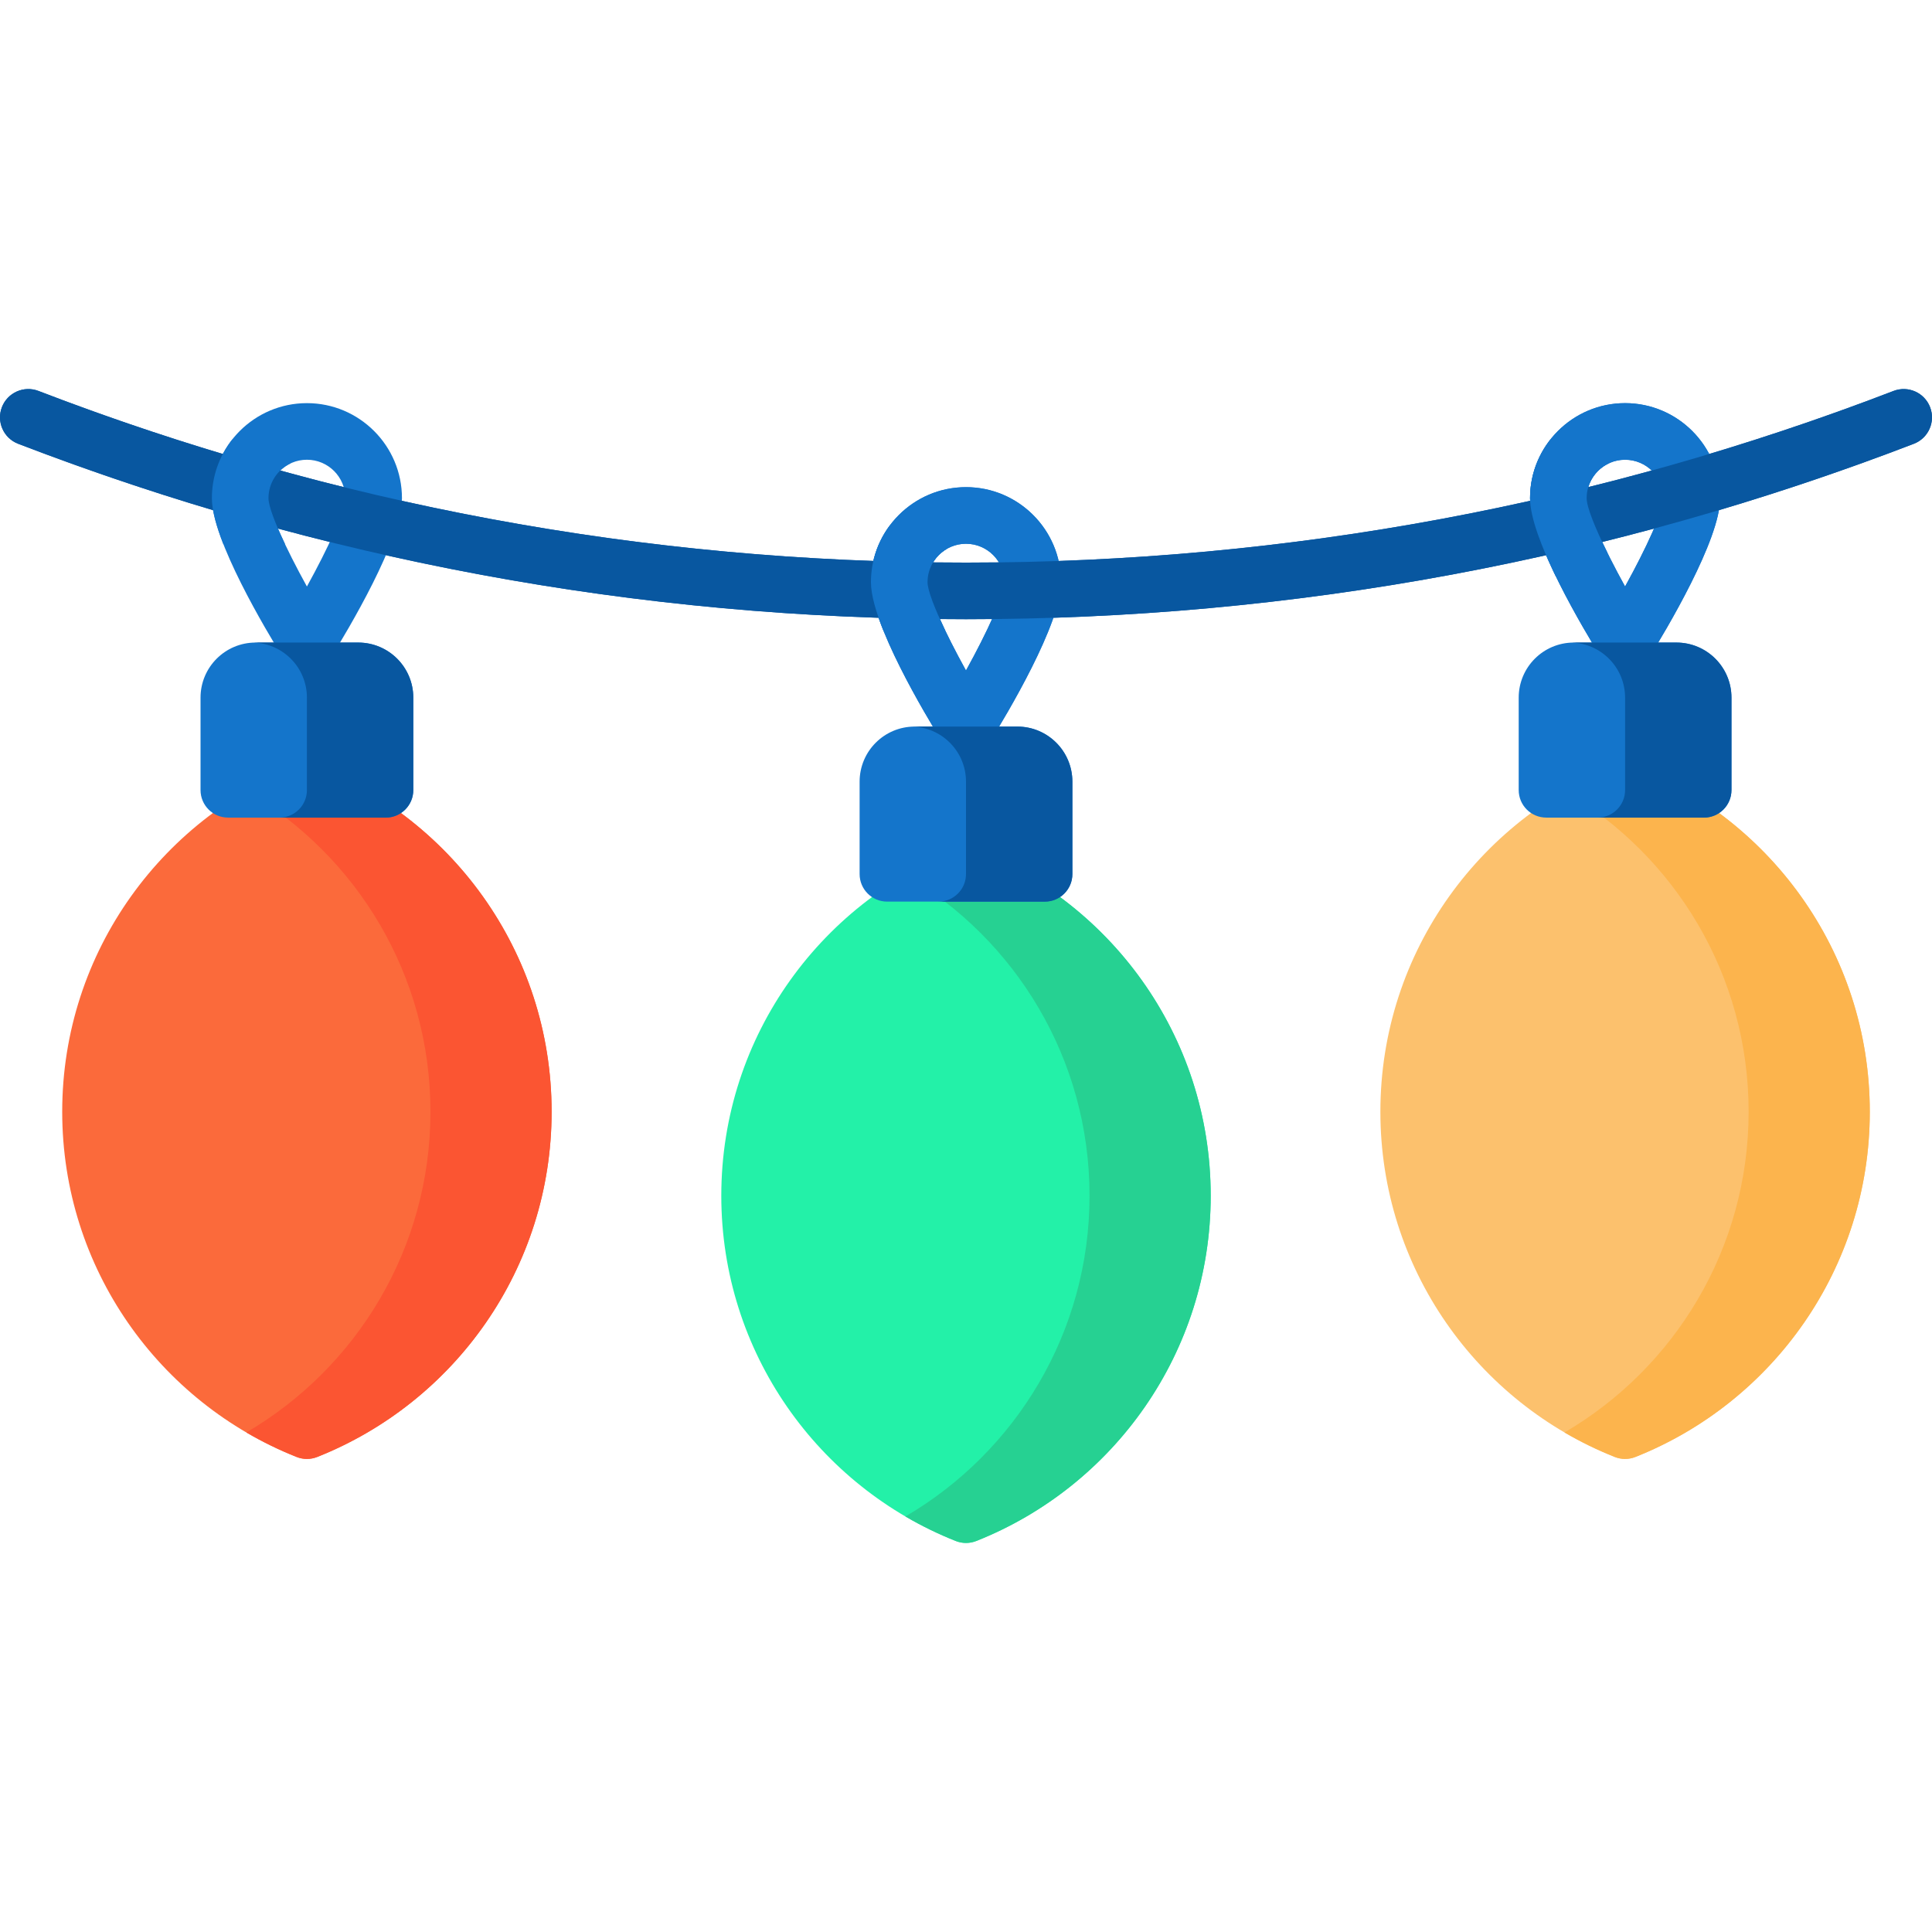<svg id="Capa_1" enable-background="new 0 0 512.007 512.007" height="512" viewBox="0 0 512.007 512.007" width="512" xmlns="http://www.w3.org/2000/svg"><g><g><g><path d="m320.854 316.884c0 41.544-25.738 77.068-62.135 91.502-1.744.691-3.687.691-5.43 0-36.397-14.433-62.135-49.958-62.135-91.502 0-42.562 27.025-78.811 64.85-92.532 37.825 13.721 64.85 49.97 64.85 92.532z" fill="#23f1a8"/><path d="m320.854 316.886c0 41.54-25.74 77.067-62.135 91.503-1.744.686-3.686.686-5.43 0-4.627-1.839-9.086-4.014-13.341-6.503 29.185-17.07 48.795-48.744 48.795-85 0-36.257-19.61-67.93-48.795-84.993 5.079-2.978 10.451-5.503 16.056-7.539 37.825 13.72 64.85 49.97 64.85 92.532z" fill="#26d192"/><g><path d="m256.003 200.051c-2.594 0-5.004-1.341-6.372-3.545-4.414-7.11-18.814-31.169-18.814-42.217 0-13.888 11.299-25.187 25.187-25.187s25.187 11.299 25.187 25.187c0 11.048-14.4 35.106-18.814 42.217-1.37 2.204-3.78 3.545-6.374 3.545zm0-55.949c-5.617 0-10.187 4.569-10.187 10.187 0 3.341 4.589 13.271 10.186 23.408 5.598-10.14 10.188-20.072 10.188-23.408 0-5.617-4.569-10.187-10.187-10.187z" fill="#1475cb"/></g><g><path d="m256.003 200.051c-2.594 0-5.004-1.341-6.372-3.545-4.414-7.11-18.814-31.169-18.814-42.217 0-13.888 11.299-25.187 25.187-25.187s25.187 11.299 25.187 25.187c0 11.048-14.4 35.106-18.814 42.217-1.37 2.204-3.78 3.545-6.374 3.545zm0-55.949c-5.617 0-10.187 4.569-10.187 10.187 0 3.341 4.589 13.271 10.186 23.408 5.598-10.14 10.188-20.072 10.188-23.408 0-5.617-4.569-10.187-10.187-10.187z" fill="#1475cb"/></g><path d="m276.898 238.94h-41.79c-4.031 0-7.298-3.267-7.298-7.298v-24.495c0-8.061 6.535-14.596 14.596-14.596h27.194c8.061 0 14.596 6.535 14.596 14.596v24.495c0 4.031-3.267 7.298-7.298 7.298z" fill="#1475cb"/><path d="m284.193 207.144v24.5c0 4.03-3.26 7.3-7.29 7.3h-28.2c4.03 0 7.3-3.27 7.3-7.3v-24.5c0-7.89-6.26-14.32-14.1-14.58.16-.01.33-.01.5-.01h27.2c8.06 0 14.59 6.53 14.59 14.59z" fill="#0857a0"/></g><g><g><path d="m495.52 294.619c0 41.544-25.738 77.068-62.135 91.502-1.744.691-3.687.691-5.43 0-36.397-14.433-62.135-49.958-62.135-91.502 0-42.562 27.025-78.811 64.85-92.532 37.826 13.721 64.85 49.97 64.85 92.532z" fill="#fcc16d"/><path d="m495.52 294.621c0 41.54-25.74 77.067-62.135 91.503-1.744.686-3.685.686-5.43 0-4.627-1.839-9.086-4.014-13.341-6.503 29.185-17.07 48.795-48.744 48.795-85 0-36.257-19.61-67.93-48.795-84.993 5.079-2.978 10.451-5.503 16.056-7.539 37.826 13.72 64.85 49.97 64.85 92.532z" fill="#fcb44d"/><g><path d="m430.67 177.786c-2.594 0-5.004-1.341-6.372-3.545-4.414-7.11-18.814-31.17-18.814-42.218 0-13.888 11.299-25.186 25.187-25.186s25.187 11.298 25.187 25.186c0 11.048-14.4 35.107-18.814 42.218-1.37 2.204-3.78 3.545-6.374 3.545zm0-55.948c-5.617 0-10.187 4.569-10.187 10.186 0 3.342 4.589 13.272 10.186 23.409 5.598-10.141 10.188-20.073 10.188-23.409 0-5.617-4.569-10.186-10.187-10.186z" fill="#1475cb"/></g><g><path d="m430.67 177.786c-2.594 0-5.004-1.341-6.372-3.545-4.414-7.11-18.814-31.17-18.814-42.218 0-13.888 11.299-25.186 25.187-25.186s25.187 11.298 25.187 25.186c0 11.048-14.4 35.107-18.814 42.218-1.37 2.204-3.78 3.545-6.374 3.545zm0-55.948c-5.617 0-10.187 4.569-10.187 10.186 0 3.342 4.589 13.272 10.186 23.409 5.598-10.141 10.188-20.073 10.188-23.409 0-5.617-4.569-10.186-10.187-10.186z" fill="#1475cb"/></g><path d="m451.565 216.675h-41.79c-4.031 0-7.298-3.267-7.298-7.298v-24.495c0-8.061 6.535-14.596 14.596-14.596h27.194c8.061 0 14.596 6.535 14.596 14.596v24.495c0 4.031-3.267 7.298-7.298 7.298z" fill="#1475cb"/><path d="m458.86 184.879v24.5c0 4.03-3.26 7.3-7.29 7.3h-28.2c4.03 0 7.3-3.27 7.3-7.3v-24.5c0-7.89-6.26-14.32-14.1-14.58.16-.01.33-.01.5-.01h27.2c8.06 0 14.59 6.53 14.59 14.59z" fill="#0857a0"/></g><g><path d="m146.187 294.619c0 41.544-25.738 77.068-62.135 91.502-1.744.691-3.687.691-5.43 0-36.397-14.433-62.135-49.958-62.135-91.502 0-42.562 27.025-78.811 64.85-92.532 37.825 13.721 64.85 49.97 64.85 92.532z" fill="#fb6a3b"/><path d="m146.187 294.621c0 41.54-25.74 77.067-62.135 91.503-1.744.686-3.686.686-5.43 0-4.627-1.839-9.086-4.014-13.341-6.503 29.185-17.07 48.795-48.744 48.795-85 0-36.257-19.61-67.93-48.795-84.993 5.079-2.978 10.451-5.503 16.056-7.539 37.825 13.72 64.85 49.97 64.85 92.532z" fill="#fb5532"/><g><path d="m81.337 177.786c-2.594 0-5.004-1.341-6.372-3.545-4.414-7.11-18.814-31.17-18.814-42.218 0-13.888 11.299-25.186 25.187-25.186s25.187 11.298 25.187 25.186c0 11.048-14.401 35.107-18.814 42.218-1.37 2.204-3.78 3.545-6.374 3.545zm0-55.948c-5.617 0-10.187 4.569-10.187 10.186 0 3.342 4.589 13.272 10.186 23.409 5.597-10.141 10.188-20.073 10.188-23.409-.001-5.617-4.57-10.186-10.187-10.186z" fill="#1475cb"/></g><path d="m102.232 216.675h-41.79c-4.031 0-7.298-3.267-7.298-7.298v-24.495c0-8.061 6.535-14.596 14.596-14.596h27.194c8.061 0 14.596 6.535 14.596 14.596v24.495c0 4.031-3.268 7.298-7.298 7.298z" fill="#1475cb"/><path d="m109.527 184.879v24.5c0 4.03-3.26 7.3-7.29 7.3h-28.2c4.03 0 7.3-3.27 7.3-7.3v-24.5c0-7.89-6.26-14.32-14.1-14.58.16-.01.33-.01.5-.01h27.2c8.06 0 14.59 6.53 14.59 14.59z" fill="#0857a0"/></g></g><g><path d="m256.003 164.098c-86.505 0-171.019-15.642-251.193-46.49-3.866-1.487-5.794-5.827-4.306-9.693 1.487-3.867 5.826-5.796 9.693-4.307 78.449 30.186 161.15 45.49 245.807 45.49s167.357-15.305 245.807-45.49c3.869-1.49 8.205.441 9.693 4.307 1.487 3.866-.44 8.206-4.307 9.693-80.175 30.848-164.689 46.49-251.194 46.49z" fill="#0857a0"/></g><g fill="#0857a0"><path d="m91.523 132.026c0 1.98-1.62 6.3-4.13 11.61-4.59-1.14-9.17-2.33-13.73-3.56-5.75-1.55-11.48-3.17-17.2-4.87-17.39-5.18-34.62-11.05-51.65-17.6-3.87-1.49-5.8-5.83-4.31-9.69 1.49-3.87 5.83-5.8 9.69-4.31 16.12 6.2 32.41 11.77 48.86 16.71 5.06 1.52 10.13 2.98 15.22 4.38 5.59 1.54 11.19 3.01 16.82 4.4.28.93.43 1.91.43 2.93z"/><path d="m266.193 154.286c0 1.75-1.26 5.32-3.27 9.77-2.3.03-4.61.04-6.92.04s-4.62-.01-6.92-.04c-5.42-.05-10.84-.16-16.24-.34-44.21-1.43-87.84-6.97-130.57-16.58 2.34-5.43 4.04-10.59 4.23-14.41 40.91 9.12 82.66 14.45 124.95 15.94 5.27.18 10.54.31 15.82.38 2.91.03 5.82.05 8.73.05s5.82-.02 8.73-.05c.93 1.53 1.46 3.32 1.46 5.24z"/><path d="m440.853 132.026c0 1.52-.95 4.4-2.51 8.05-4.56 1.23-9.14 2.42-13.73 3.56-4.95 1.22-9.91 2.39-14.88 3.5-42.73 9.61-86.36 15.15-130.57 16.58 1.25-3.59 2.03-6.86 2.03-9.43 0-1.93-.22-3.81-.64-5.62 42.29-1.49 84.04-6.82 124.95-15.94 5.15-1.15 10.29-2.36 15.41-3.63 5.63-1.39 11.23-2.86 16.82-4.4 1.92 1.85 3.12 4.45 3.12 7.33z"/><path d="m507.193 117.606c-17.03 6.55-34.26 12.42-51.65 17.6.2-1.15.31-2.21.31-3.18 0-4.23-1.05-8.21-2.9-11.71 16.45-4.94 32.74-10.51 48.86-16.71 3.87-1.49 8.2.44 9.69 4.31 1.49 3.86-.44 8.2-4.31 9.69z"/></g></g><g fill="#1475cb"><path d="m71.153 132.026c0 2.06 1.74 6.62 4.39 12.18h-16.35c-1.83-4.67-3.04-8.97-3.04-12.18 0-5.89 2.03-11.3 5.43-15.59l15.33 6.41c-3.4 1.65-5.76 5.14-5.76 9.18z"/><path d="m245.813 154.286c0 2.14 1.89 6.99 4.72 12.87h-16.4c-1.98-4.93-3.32-9.5-3.32-12.87 0-5.65 1.87-10.87 5.03-15.07l15.03 6.28c-3.03 1.77-5.06 5.05-5.06 8.79z"/><path d="m420.483 132.026c0 2.32 2.22 7.84 5.47 14.4l-13.6 6.41c-3.77-7.74-6.87-15.67-6.87-20.81 0-5.89 2.02-11.3 5.43-15.59l15.34 6.41c-3.41 1.65-5.77 5.14-5.77 9.18z"/></g></g></svg>